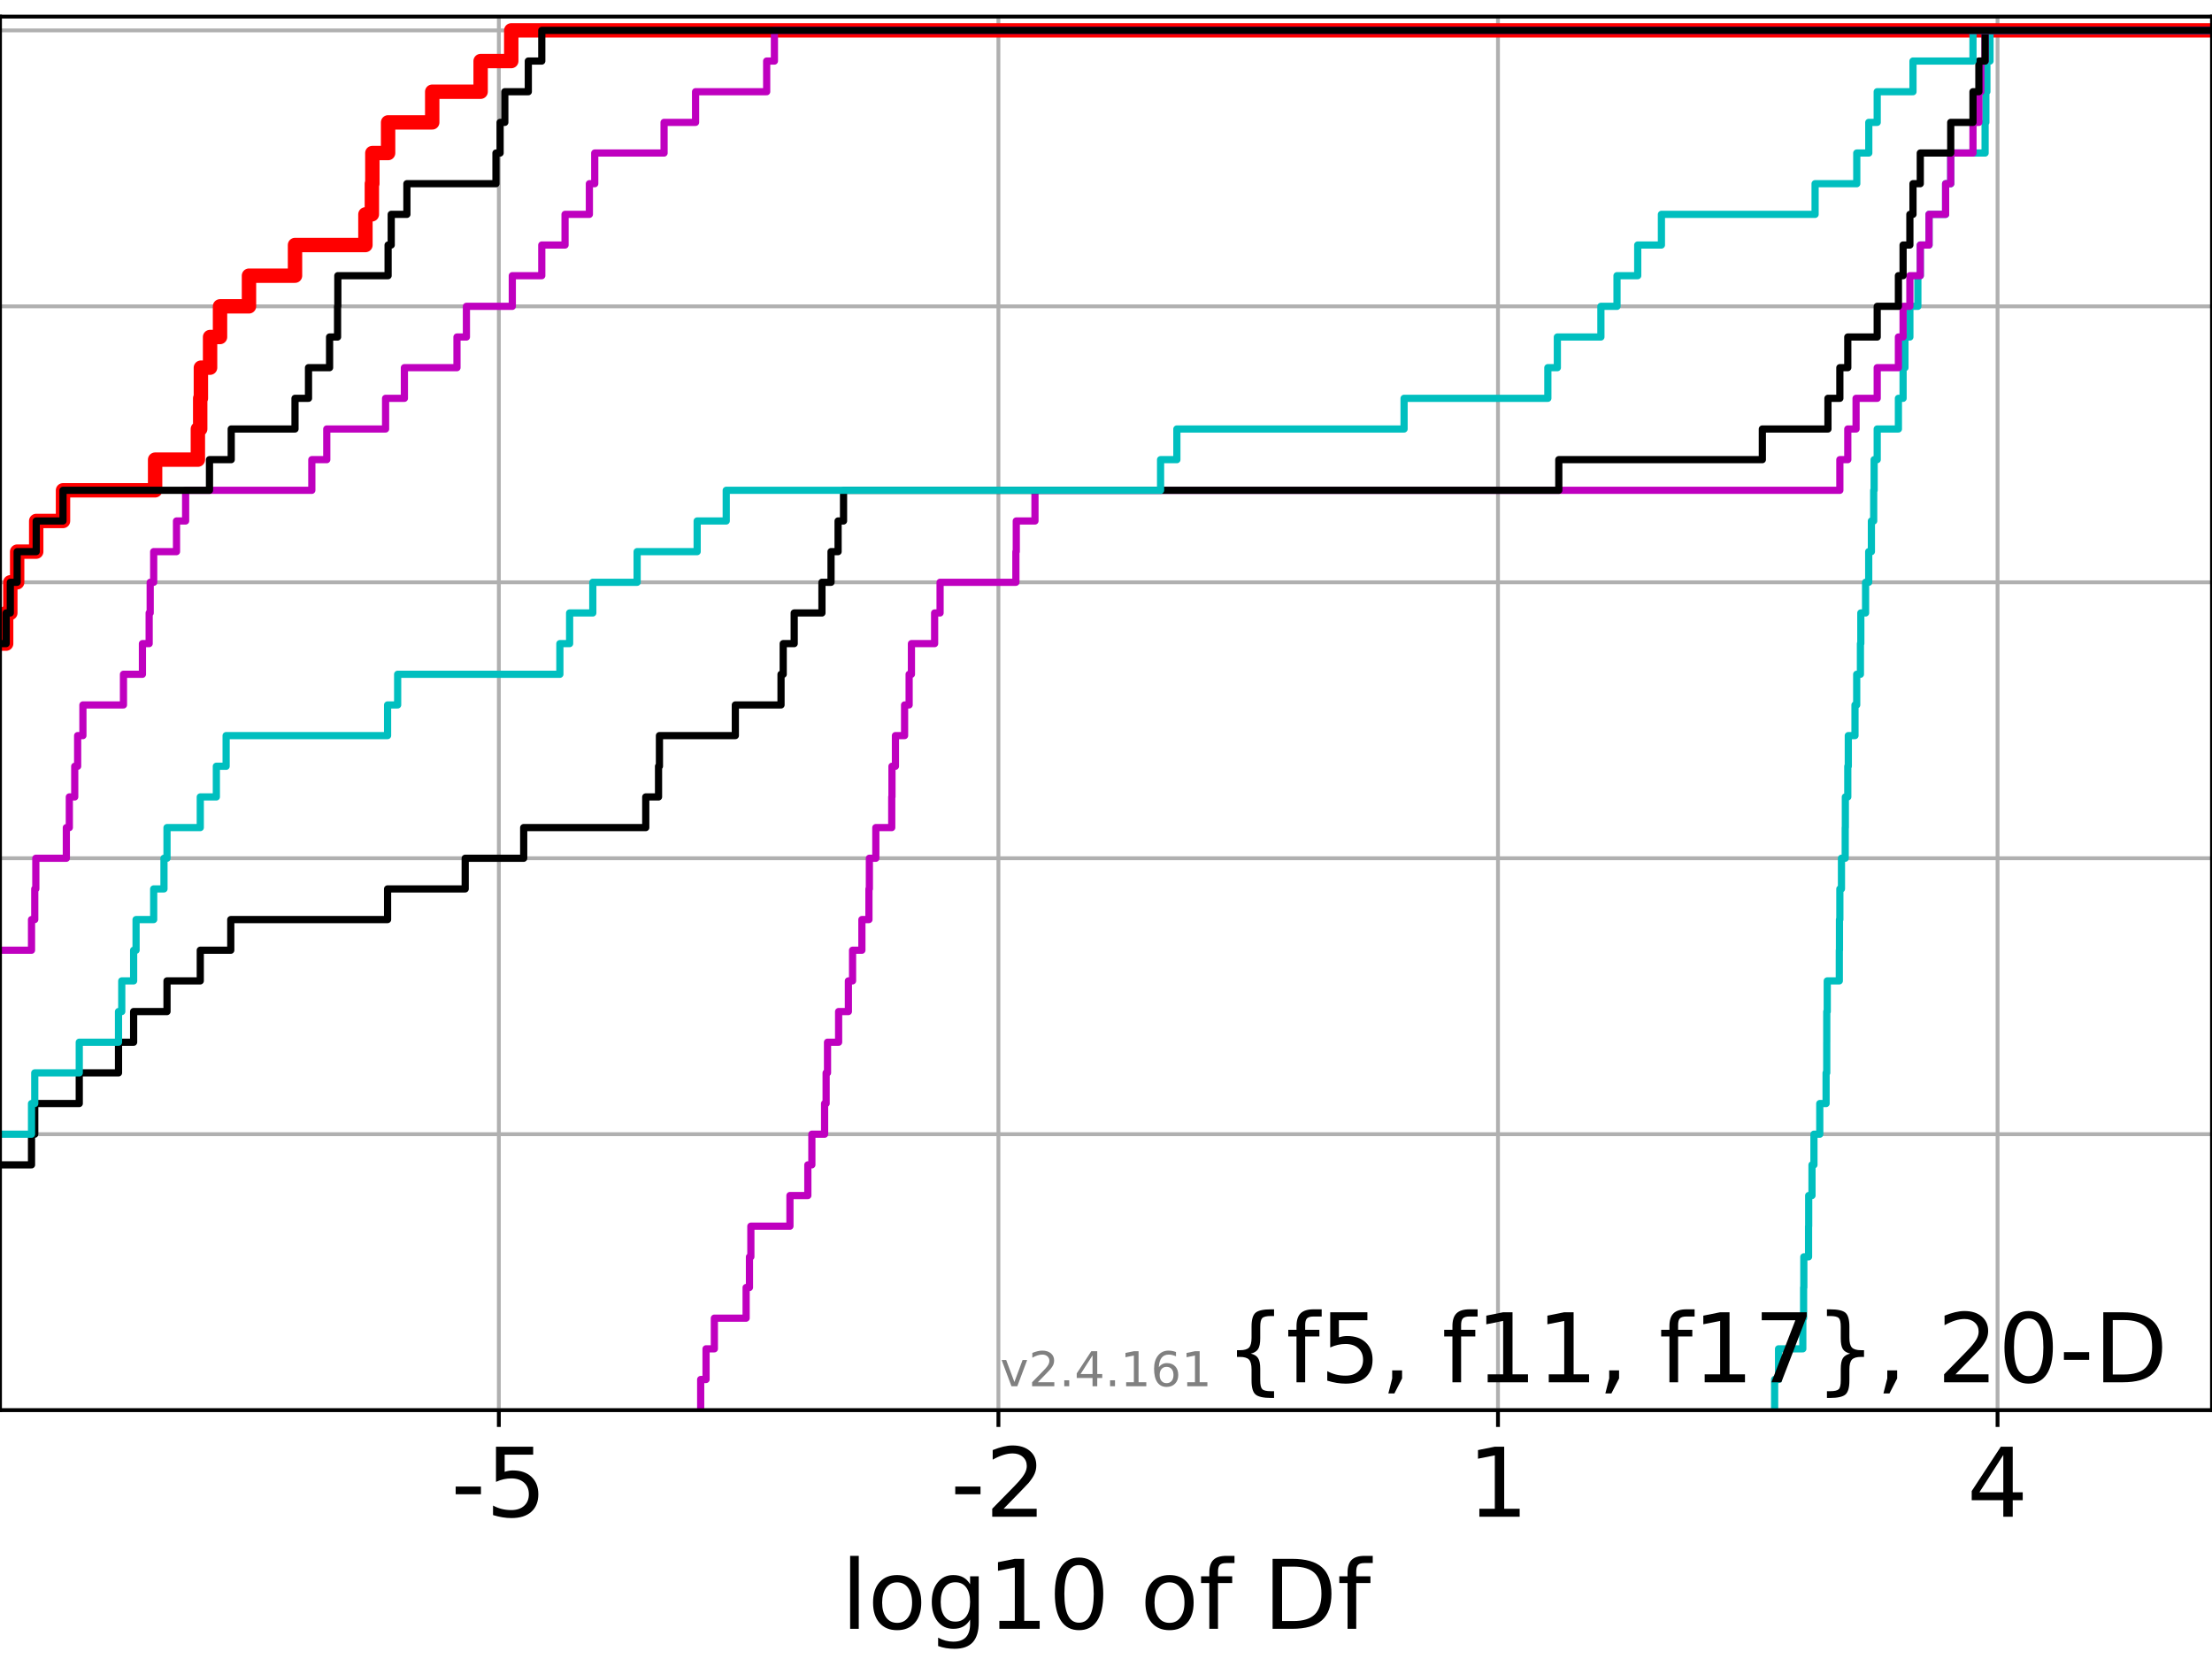 <?xml version="1.0" encoding="utf-8" standalone="no"?>
<!DOCTYPE svg PUBLIC "-//W3C//DTD SVG 1.1//EN"
  "http://www.w3.org/Graphics/SVG/1.1/DTD/svg11.dtd">
<!-- Created with matplotlib (https://matplotlib.org/) -->
<svg height="345.6pt" version="1.1" viewBox="0 0 460.8 345.6" width="460.8pt" xmlns="http://www.w3.org/2000/svg" xmlns:xlink="http://www.w3.org/1999/xlink">
 <defs>
  <style type="text/css">*{stroke-linecap:butt;stroke-linejoin:round;}</style>
 </defs>
 <g id="figure_1">
  <g id="patch_1">
   <path d="M 0 345.6 
L 460.8 345.6 
L 460.8 0 
L 0 0 
z
" style="fill:#ffffff;"/>
  </g>
  <g id="axes_1">
   <g id="patch_2">
    <path d="M 0 293.76 
L 460.8 293.76 
L 460.8 3.456 
L 0 3.456 
z
" style="fill:#ffffff;"/>
   </g>
   <g id="matplotlib.axis_1">
    <g id="xtick_1">
     <g id="line2d_1">
      <path clip-path="url(#pca7d39ed93)" d="M 103.919 293.76 
L 103.919 3.456 
" style="fill:none;stroke:#b0b0b0;stroke-linecap:square;stroke-width:0.8;"/>
     </g>
     <g id="line2d_2">
      <defs>
       <path d="M 0 0 
L 0 3.5 
" id="m527dcb8205" style="stroke:#000000;stroke-width:0.8;"/>
      </defs>
      <g>
       <use style="stroke:#000000;stroke-width:0.8;" x="103.919" xlink:href="#m527dcb8205" y="293.76"/>
      </g>
     </g>
     <g id="text_1">
      <!-- -5 -->
      <g transform="translate(93.949 315.957)scale(0.2 -0.2)">
       <defs>
        <path d="M 4.891 31.391 
L 31.203 31.391 
L 31.203 23.391 
L 4.891 23.391 
z
" id="DejaVuSans-45"/>
        <path d="M 10.797 72.906 
L 49.516 72.906 
L 49.516 64.594 
L 19.828 64.594 
L 19.828 46.734 
Q 21.969 47.469 24.109 47.828 
Q 26.266 48.188 28.422 48.188 
Q 40.625 48.188 47.75 41.5 
Q 54.891 34.812 54.891 23.391 
Q 54.891 11.625 47.562 5.094 
Q 40.234 -1.422 26.906 -1.422 
Q 22.312 -1.422 17.547 -0.641 
Q 12.797 0.141 7.719 1.703 
L 7.719 11.625 
Q 12.109 9.234 16.797 8.062 
Q 21.484 6.891 26.703 6.891 
Q 35.156 6.891 40.078 11.328 
Q 45.016 15.766 45.016 23.391 
Q 45.016 31 40.078 35.438 
Q 35.156 39.891 26.703 39.891 
Q 22.75 39.891 18.812 39.016 
Q 14.891 38.141 10.797 36.281 
z
" id="DejaVuSans-53"/>
       </defs>
       <use xlink:href="#DejaVuSans-45"/>
       <use x="36.084" xlink:href="#DejaVuSans-53"/>
      </g>
     </g>
    </g>
    <g id="xtick_2">
     <g id="line2d_3">
      <path clip-path="url(#pca7d39ed93)" d="M 207.989 293.76 
L 207.989 3.456 
" style="fill:none;stroke:#b0b0b0;stroke-linecap:square;stroke-width:0.8;"/>
     </g>
     <g id="line2d_4">
      <g>
       <use style="stroke:#000000;stroke-width:0.8;" x="207.989" xlink:href="#m527dcb8205" y="293.76"/>
      </g>
     </g>
     <g id="text_2">
      <!-- -2 -->
      <g transform="translate(198.018 315.957)scale(0.2 -0.2)">
       <defs>
        <path d="M 19.188 8.297 
L 53.609 8.297 
L 53.609 0 
L 7.328 0 
L 7.328 8.297 
Q 12.938 14.109 22.625 23.891 
Q 32.328 33.688 34.812 36.531 
Q 39.547 41.844 41.422 45.531 
Q 43.312 49.219 43.312 52.781 
Q 43.312 58.594 39.234 62.25 
Q 35.156 65.922 28.609 65.922 
Q 23.969 65.922 18.812 64.312 
Q 13.672 62.703 7.812 59.422 
L 7.812 69.391 
Q 13.766 71.781 18.938 73 
Q 24.125 74.219 28.422 74.219 
Q 39.75 74.219 46.484 68.547 
Q 53.219 62.891 53.219 53.422 
Q 53.219 48.922 51.531 44.891 
Q 49.859 40.875 45.406 35.406 
Q 44.188 33.984 37.641 27.219 
Q 31.109 20.453 19.188 8.297 
z
" id="DejaVuSans-50"/>
       </defs>
       <use xlink:href="#DejaVuSans-45"/>
       <use x="36.084" xlink:href="#DejaVuSans-50"/>
      </g>
     </g>
    </g>
    <g id="xtick_3">
     <g id="line2d_5">
      <path clip-path="url(#pca7d39ed93)" d="M 312.058 293.76 
L 312.058 3.456 
" style="fill:none;stroke:#b0b0b0;stroke-linecap:square;stroke-width:0.8;"/>
     </g>
     <g id="line2d_6">
      <g>
       <use style="stroke:#000000;stroke-width:0.8;" x="312.058" xlink:href="#m527dcb8205" y="293.76"/>
      </g>
     </g>
     <g id="text_3">
      <!-- 1 -->
      <g transform="translate(305.696 315.957)scale(0.2 -0.2)">
       <defs>
        <path d="M 12.406 8.297 
L 28.516 8.297 
L 28.516 63.922 
L 10.984 60.406 
L 10.984 69.391 
L 28.422 72.906 
L 38.281 72.906 
L 38.281 8.297 
L 54.391 8.297 
L 54.391 0 
L 12.406 0 
z
" id="DejaVuSans-49"/>
       </defs>
       <use xlink:href="#DejaVuSans-49"/>
      </g>
     </g>
    </g>
    <g id="xtick_4">
     <g id="line2d_7">
      <path clip-path="url(#pca7d39ed93)" d="M 416.127 293.76 
L 416.127 3.456 
" style="fill:none;stroke:#b0b0b0;stroke-linecap:square;stroke-width:0.8;"/>
     </g>
     <g id="line2d_8">
      <g>
       <use style="stroke:#000000;stroke-width:0.8;" x="416.127" xlink:href="#m527dcb8205" y="293.76"/>
      </g>
     </g>
     <g id="text_4">
      <!-- 4 -->
      <g transform="translate(409.765 315.957)scale(0.2 -0.2)">
       <defs>
        <path d="M 37.797 64.312 
L 12.891 25.391 
L 37.797 25.391 
z
M 35.203 72.906 
L 47.609 72.906 
L 47.609 25.391 
L 58.016 25.391 
L 58.016 17.188 
L 47.609 17.188 
L 47.609 0 
L 37.797 0 
L 37.797 17.188 
L 4.891 17.188 
L 4.891 26.703 
z
" id="DejaVuSans-52"/>
       </defs>
       <use xlink:href="#DejaVuSans-52"/>
      </g>
     </g>
    </g>
    <g id="text_5">
     <!-- log10 of Df -->
     <g transform="translate(175.214 339.313)scale(0.2 -0.2)">
      <defs>
       <path d="M 9.422 75.984 
L 18.406 75.984 
L 18.406 0 
L 9.422 0 
z
" id="DejaVuSans-108"/>
       <path d="M 30.609 48.391 
Q 23.391 48.391 19.188 42.75 
Q 14.984 37.109 14.984 27.297 
Q 14.984 17.484 19.156 11.844 
Q 23.344 6.203 30.609 6.203 
Q 37.797 6.203 41.984 11.859 
Q 46.188 17.531 46.188 27.297 
Q 46.188 37.016 41.984 42.703 
Q 37.797 48.391 30.609 48.391 
z
M 30.609 56 
Q 42.328 56 49.016 48.375 
Q 55.719 40.766 55.719 27.297 
Q 55.719 13.875 49.016 6.219 
Q 42.328 -1.422 30.609 -1.422 
Q 18.844 -1.422 12.172 6.219 
Q 5.516 13.875 5.516 27.297 
Q 5.516 40.766 12.172 48.375 
Q 18.844 56 30.609 56 
z
" id="DejaVuSans-111"/>
       <path d="M 45.406 27.984 
Q 45.406 37.75 41.375 43.109 
Q 37.359 48.484 30.078 48.484 
Q 22.859 48.484 18.828 43.109 
Q 14.797 37.75 14.797 27.984 
Q 14.797 18.266 18.828 12.891 
Q 22.859 7.516 30.078 7.516 
Q 37.359 7.516 41.375 12.891 
Q 45.406 18.266 45.406 27.984 
z
M 54.391 6.781 
Q 54.391 -7.172 48.188 -13.984 
Q 42 -20.797 29.203 -20.797 
Q 24.469 -20.797 20.266 -20.094 
Q 16.062 -19.391 12.109 -17.922 
L 12.109 -9.188 
Q 16.062 -11.328 19.922 -12.344 
Q 23.781 -13.375 27.781 -13.375 
Q 36.625 -13.375 41.016 -8.766 
Q 45.406 -4.156 45.406 5.172 
L 45.406 9.625 
Q 42.625 4.781 38.281 2.391 
Q 33.938 0 27.875 0 
Q 17.828 0 11.672 7.656 
Q 5.516 15.328 5.516 27.984 
Q 5.516 40.672 11.672 48.328 
Q 17.828 56 27.875 56 
Q 33.938 56 38.281 53.609 
Q 42.625 51.219 45.406 46.391 
L 45.406 54.688 
L 54.391 54.688 
z
" id="DejaVuSans-103"/>
       <path d="M 31.781 66.406 
Q 24.172 66.406 20.328 58.906 
Q 16.5 51.422 16.5 36.375 
Q 16.5 21.391 20.328 13.891 
Q 24.172 6.391 31.781 6.391 
Q 39.453 6.391 43.281 13.891 
Q 47.125 21.391 47.125 36.375 
Q 47.125 51.422 43.281 58.906 
Q 39.453 66.406 31.781 66.406 
z
M 31.781 74.219 
Q 44.047 74.219 50.516 64.516 
Q 56.984 54.828 56.984 36.375 
Q 56.984 17.969 50.516 8.266 
Q 44.047 -1.422 31.781 -1.422 
Q 19.531 -1.422 13.062 8.266 
Q 6.594 17.969 6.594 36.375 
Q 6.594 54.828 13.062 64.516 
Q 19.531 74.219 31.781 74.219 
z
" id="DejaVuSans-48"/>
       <path id="DejaVuSans-32"/>
       <path d="M 37.109 75.984 
L 37.109 68.5 
L 28.516 68.5 
Q 23.688 68.5 21.797 66.547 
Q 19.922 64.594 19.922 59.516 
L 19.922 54.688 
L 34.719 54.688 
L 34.719 47.703 
L 19.922 47.703 
L 19.922 0 
L 10.891 0 
L 10.891 47.703 
L 2.297 47.703 
L 2.297 54.688 
L 10.891 54.688 
L 10.891 58.5 
Q 10.891 67.625 15.141 71.797 
Q 19.391 75.984 28.609 75.984 
z
" id="DejaVuSans-102"/>
       <path d="M 19.672 64.797 
L 19.672 8.109 
L 31.594 8.109 
Q 46.688 8.109 53.688 14.938 
Q 60.688 21.781 60.688 36.531 
Q 60.688 51.172 53.688 57.984 
Q 46.688 64.797 31.594 64.797 
z
M 9.812 72.906 
L 30.078 72.906 
Q 51.266 72.906 61.172 64.094 
Q 71.094 55.281 71.094 36.531 
Q 71.094 17.672 61.125 8.828 
Q 51.172 0 30.078 0 
L 9.812 0 
z
" id="DejaVuSans-68"/>
      </defs>
      <use xlink:href="#DejaVuSans-108"/>
      <use x="27.783" xlink:href="#DejaVuSans-111"/>
      <use x="88.965" xlink:href="#DejaVuSans-103"/>
      <use x="152.441" xlink:href="#DejaVuSans-49"/>
      <use x="216.064" xlink:href="#DejaVuSans-48"/>
      <use x="279.688" xlink:href="#DejaVuSans-32"/>
      <use x="311.475" xlink:href="#DejaVuSans-111"/>
      <use x="372.656" xlink:href="#DejaVuSans-102"/>
      <use x="407.861" xlink:href="#DejaVuSans-32"/>
      <use x="439.648" xlink:href="#DejaVuSans-68"/>
      <use x="516.65" xlink:href="#DejaVuSans-102"/>
     </g>
    </g>
   </g>
   <g id="matplotlib.axis_2">
    <g id="ytick_1">
     <g id="line2d_9">
      <path clip-path="url(#pca7d39ed93)" d="M 0 293.76 
L 460.8 293.76 
" style="fill:none;stroke:#b0b0b0;stroke-linecap:square;stroke-width:0.8;"/>
     </g>
     <g id="line2d_10">
      <defs>
       <path d="M 0 0 
L -3.5 0 
" id="m023817a061" style="stroke:#000000;stroke-width:0.8;"/>
      </defs>
      <g>
       <use style="stroke:#000000;stroke-width:0.8;" x="0" xlink:href="#m023817a061" y="293.76"/>
      </g>
     </g>
    </g>
    <g id="ytick_2">
     <g id="line2d_11">
      <path clip-path="url(#pca7d39ed93)" d="M 0 236.274 
L 460.8 236.274 
" style="fill:none;stroke:#b0b0b0;stroke-linecap:square;stroke-width:0.8;"/>
     </g>
     <g id="line2d_12">
      <g>
       <use style="stroke:#000000;stroke-width:0.8;" x="0" xlink:href="#m023817a061" y="236.274"/>
      </g>
     </g>
    </g>
    <g id="ytick_3">
     <g id="line2d_13">
      <path clip-path="url(#pca7d39ed93)" d="M 0 178.788 
L 460.8 178.788 
" style="fill:none;stroke:#b0b0b0;stroke-linecap:square;stroke-width:0.8;"/>
     </g>
     <g id="line2d_14">
      <g>
       <use style="stroke:#000000;stroke-width:0.8;" x="0" xlink:href="#m023817a061" y="178.788"/>
      </g>
     </g>
    </g>
    <g id="ytick_4">
     <g id="line2d_15">
      <path clip-path="url(#pca7d39ed93)" d="M 0 121.302 
L 460.8 121.302 
" style="fill:none;stroke:#b0b0b0;stroke-linecap:square;stroke-width:0.8;"/>
     </g>
     <g id="line2d_16">
      <g>
       <use style="stroke:#000000;stroke-width:0.8;" x="0" xlink:href="#m023817a061" y="121.302"/>
      </g>
     </g>
    </g>
    <g id="ytick_5">
     <g id="line2d_17">
      <path clip-path="url(#pca7d39ed93)" d="M 0 63.816 
L 460.8 63.816 
" style="fill:none;stroke:#b0b0b0;stroke-linecap:square;stroke-width:0.8;"/>
     </g>
     <g id="line2d_18">
      <g>
       <use style="stroke:#000000;stroke-width:0.8;" x="0" xlink:href="#m023817a061" y="63.816"/>
      </g>
     </g>
    </g>
    <g id="ytick_6">
     <g id="line2d_19">
      <path clip-path="url(#pca7d39ed93)" d="M 0 6.33 
L 460.8 6.33 
" style="fill:none;stroke:#b0b0b0;stroke-linecap:square;stroke-width:0.8;"/>
     </g>
     <g id="line2d_20">
      <g>
       <use style="stroke:#000000;stroke-width:0.8;" x="0" xlink:href="#m023817a061" y="6.33"/>
      </g>
     </g>
    </g>
   </g>
   <g id="line2d_21">
    <path clip-path="url(#pca7d39ed93)" d="M -1 134.077 
L 1.28 134.077 
L 1.28 127.69 
L 2.149 127.69 
L 2.149 121.302 
L 3.575 121.302 
L 3.575 114.915 
L 7.543 114.915 
L 7.543 108.528 
L 13.126 108.528 
L 13.126 102.14 
L 32.312 102.14 
L 32.312 95.753 
L 41.22 95.753 
L 41.22 89.366 
L 41.706 89.366 
L 41.706 82.978 
L 41.849 82.978 
L 41.849 76.591 
L 43.763 76.591 
L 43.763 70.204 
L 45.834 70.204 
L 45.834 63.816 
L 51.866 63.816 
L 51.866 57.429 
L 61.456 57.429 
L 61.456 51.042 
L 76.125 51.042 
L 76.125 44.654 
L 77.467 44.654 
L 77.467 38.267 
L 77.568 38.267 
L 77.568 31.88 
L 80.848 31.88 
L 80.848 25.492 
L 90.04 25.492 
L 90.04 19.105 
L 100.123 19.105 
L 100.123 12.718 
L 106.503 12.718 
L 106.503 6.33 
L 106.503 6.33 
L 106.503 6.33 
L 460.8 6.33 
" style="fill:none;stroke:#ff0000;stroke-linecap:square;stroke-width:3;"/>
   </g>
   <g id="line2d_22">
    <path clip-path="url(#pca7d39ed93)" d="M 369.688 293.76 
L 369.688 287.373 
L 370.504 287.373 
L 370.504 280.985 
L 375.557 280.985 
L 375.557 274.598 
L 375.722 274.598 
L 375.722 268.211 
L 375.77 268.211 
L 375.77 261.823 
L 376.758 261.823 
L 376.758 255.436 
L 376.784 255.436 
L 376.784 249.049 
L 377.472 249.049 
L 377.472 242.661 
L 377.878 242.661 
L 377.878 236.274 
L 379.092 236.274 
L 379.092 229.887 
L 380.407 229.887 
L 380.407 223.499 
L 380.542 223.499 
L 380.542 217.112 
L 380.548 217.112 
L 380.548 210.725 
L 380.649 210.725 
L 380.649 204.337 
L 383.162 204.337 
L 383.162 197.95 
L 383.195 197.95 
L 383.195 191.563 
L 383.275 191.563 
L 383.275 185.175 
L 383.611 185.175 
L 383.611 178.788 
L 384.391 178.788 
L 384.391 172.401 
L 384.419 172.401 
L 384.419 166.013 
L 384.928 166.013 
L 384.928 159.626 
L 385.037 159.626 
L 385.037 153.239 
L 386.428 153.239 
L 386.428 146.851 
L 386.786 146.851 
L 386.786 140.464 
L 387.56 140.464 
L 387.56 134.077 
L 387.642 134.077 
L 387.642 127.69 
L 388.635 127.69 
L 388.635 121.302 
L 389.287 121.302 
L 389.287 114.915 
L 389.847 114.915 
L 389.847 108.528 
L 390.326 108.528 
L 390.326 102.14 
L 390.416 102.14 
L 390.416 95.753 
L 391.056 95.753 
L 391.056 89.366 
L 395.474 89.366 
L 395.474 82.978 
L 396.447 82.978 
L 396.447 76.591 
L 396.834 76.591 
L 396.834 70.204 
L 397.862 70.204 
L 397.862 63.816 
L 399.525 63.816 
L 399.525 57.429 
L 400.03 57.429 
L 400.03 51.042 
L 401.853 51.042 
L 401.853 44.654 
L 405.306 44.654 
L 405.306 38.267 
L 406.373 38.267 
L 406.373 31.88 
L 413.533 31.88 
L 413.533 25.492 
L 413.69 25.492 
L 413.69 19.105 
L 413.9 19.105 
L 413.9 12.718 
L 414.554 12.718 
L 414.554 6.33 
L 414.554 6.33 
L 414.554 6.33 
L 460.8 6.33 
" style="fill:none;stroke:#00bfbf;stroke-linecap:square;stroke-width:1.5;"/>
   </g>
   <g id="line2d_23">
    <path clip-path="url(#pca7d39ed93)" d="M 145.965 293.76 
L 145.965 287.373 
L 147.083 287.373 
L 147.083 280.985 
L 148.814 280.985 
L 148.814 274.598 
L 155.431 274.598 
L 155.431 268.211 
L 156.126 268.211 
L 156.126 261.823 
L 156.417 261.823 
L 156.417 255.436 
L 164.558 255.436 
L 164.558 249.049 
L 168.287 249.049 
L 168.287 242.661 
L 169.125 242.661 
L 169.125 236.274 
L 171.78 236.274 
L 171.78 229.887 
L 172.096 229.887 
L 172.096 223.499 
L 172.387 223.499 
L 172.387 217.112 
L 174.699 217.112 
L 174.699 210.725 
L 176.735 210.725 
L 176.735 204.337 
L 177.604 204.337 
L 177.604 197.95 
L 179.547 197.95 
L 179.547 191.563 
L 181.017 191.563 
L 181.017 185.175 
L 181.105 185.175 
L 181.105 178.788 
L 182.451 178.788 
L 182.451 172.401 
L 185.766 172.401 
L 185.766 166.013 
L 185.813 166.013 
L 185.813 159.626 
L 186.536 159.626 
L 186.536 153.239 
L 188.441 153.239 
L 188.441 146.851 
L 189.389 146.851 
L 189.389 140.464 
L 189.868 140.464 
L 189.868 134.077 
L 194.698 134.077 
L 194.698 127.69 
L 195.836 127.69 
L 195.836 121.302 
L 211.627 121.302 
L 211.627 114.915 
L 211.707 114.915 
L 211.707 108.528 
L 215.604 108.528 
L 215.604 102.14 
L 383.275 102.14 
L 383.275 95.753 
L 384.928 95.753 
L 384.928 89.366 
L 386.652 89.366 
L 386.652 82.978 
L 391.056 82.978 
L 391.056 76.591 
L 395.474 76.591 
L 395.474 70.204 
L 396.447 70.204 
L 396.447 63.816 
L 397.862 63.816 
L 397.862 57.429 
L 400.03 57.429 
L 400.03 51.042 
L 401.853 51.042 
L 401.853 44.654 
L 405.306 44.654 
L 405.306 38.267 
L 406.373 38.267 
L 406.373 31.88 
L 411.008 31.88 
L 411.008 25.492 
L 412.235 25.492 
L 412.235 19.105 
L 412.652 19.105 
L 412.652 12.718 
L 413.533 12.718 
L 413.533 6.33 
L 413.533 6.33 
L 413.533 6.33 
L 460.8 6.33 
" style="fill:none;stroke:#bf00bf;stroke-linecap:square;stroke-width:1.5;"/>
   </g>
   <g id="line2d_24">
    <path clip-path="url(#pca7d39ed93)" d="M -1 242.661 
L 6.565 242.661 
L 6.565 236.274 
L 7.24 236.274 
L 7.24 229.887 
L 16.512 229.887 
L 16.512 223.499 
L 24.689 223.499 
L 24.689 217.112 
L 27.838 217.112 
L 27.838 210.725 
L 34.792 210.725 
L 34.792 204.337 
L 41.721 204.337 
L 41.721 197.95 
L 48.073 197.95 
L 48.073 191.563 
L 80.74 191.563 
L 80.74 185.175 
L 96.91 185.175 
L 96.91 178.788 
L 109.095 178.788 
L 109.095 172.401 
L 134.522 172.401 
L 134.522 166.013 
L 137.186 166.013 
L 137.186 159.626 
L 137.374 159.626 
L 137.374 153.239 
L 153.185 153.239 
L 153.185 146.851 
L 162.702 146.851 
L 162.702 140.464 
L 163.157 140.464 
L 163.157 134.077 
L 165.446 134.077 
L 165.446 127.69 
L 171.226 127.69 
L 171.226 121.302 
L 173.119 121.302 
L 173.119 114.915 
L 174.59 114.915 
L 174.59 108.528 
L 175.725 108.528 
L 175.725 102.14 
L 324.727 102.14 
L 324.727 95.753 
L 367.129 95.753 
L 367.129 89.366 
L 380.795 89.366 
L 380.795 82.978 
L 383.275 82.978 
L 383.275 76.591 
L 384.928 76.591 
L 384.928 70.204 
L 391.056 70.204 
L 391.056 63.816 
L 395.474 63.816 
L 395.474 57.429 
L 396.447 57.429 
L 396.447 51.042 
L 397.862 51.042 
L 397.862 44.654 
L 398.509 44.654 
L 398.509 38.267 
L 400.03 38.267 
L 400.03 31.88 
L 406.373 31.88 
L 406.373 25.492 
L 411.008 25.492 
L 411.008 19.105 
L 412.235 19.105 
L 412.235 12.718 
L 413.533 12.718 
L 413.533 6.33 
L 413.533 6.33 
L 413.533 6.33 
L 460.8 6.33 
" style="fill:none;stroke:#000000;stroke-linecap:square;stroke-width:1.5;"/>
   </g>
   <g id="line2d_25">
    <path clip-path="url(#pca7d39ed93)" d="M -1 236.274 
L 6.565 236.274 
L 6.565 229.887 
L 7.24 229.887 
L 7.24 223.499 
L 16.512 223.499 
L 16.512 217.112 
L 24.689 217.112 
L 24.689 210.725 
L 25.364 210.725 
L 25.364 204.337 
L 27.838 204.337 
L 27.838 197.95 
L 28.346 197.95 
L 28.346 191.563 
L 32.015 191.563 
L 32.015 185.175 
L 34.159 185.175 
L 34.159 178.788 
L 34.792 178.788 
L 34.792 172.401 
L 41.721 172.401 
L 41.721 166.013 
L 45.071 166.013 
L 45.071 159.626 
L 47.106 159.626 
L 47.106 153.239 
L 80.74 153.239 
L 80.74 146.851 
L 82.838 146.851 
L 82.838 140.464 
L 116.632 140.464 
L 116.632 134.077 
L 118.661 134.077 
L 118.661 127.69 
L 123.49 127.69 
L 123.49 121.302 
L 132.725 121.302 
L 132.725 114.915 
L 145.232 114.915 
L 145.232 108.528 
L 151.287 108.528 
L 151.287 102.14 
L 241.769 102.14 
L 241.769 95.753 
L 245.163 95.753 
L 245.163 89.366 
L 292.495 89.366 
L 292.495 82.978 
L 322.443 82.978 
L 322.443 76.591 
L 324.423 76.591 
L 324.423 70.204 
L 333.495 70.204 
L 333.495 63.816 
L 336.851 63.816 
L 336.851 57.429 
L 341.168 57.429 
L 341.168 51.042 
L 346.103 51.042 
L 346.103 44.654 
L 378.117 44.654 
L 378.117 38.267 
L 386.8 38.267 
L 386.8 31.88 
L 389.302 31.88 
L 389.302 25.492 
L 391.056 25.492 
L 391.056 19.105 
L 398.509 19.105 
L 398.509 12.718 
L 411.008 12.718 
L 411.008 6.33 
L 411.008 6.33 
L 411.008 6.33 
L 460.8 6.33 
" style="fill:none;stroke:#00bfbf;stroke-linecap:square;stroke-width:1.5;"/>
   </g>
   <g id="line2d_26">
    <path clip-path="url(#pca7d39ed93)" d="M -1 197.95 
L 6.565 197.95 
L 6.565 191.563 
L 7.24 191.563 
L 7.24 185.175 
L 7.463 185.175 
L 7.463 178.788 
L 13.821 178.788 
L 13.821 172.401 
L 14.443 172.401 
L 14.443 166.013 
L 15.569 166.013 
L 15.569 159.626 
L 16.174 159.626 
L 16.174 153.239 
L 17.271 153.239 
L 17.271 146.851 
L 25.719 146.851 
L 25.719 140.464 
L 29.671 140.464 
L 29.671 134.077 
L 31.073 134.077 
L 31.073 127.69 
L 31.289 127.69 
L 31.289 121.302 
L 32.015 121.302 
L 32.015 114.915 
L 36.77 114.915 
L 36.77 108.528 
L 38.668 108.528 
L 38.668 102.14 
L 64.959 102.14 
L 64.959 95.753 
L 68.073 95.753 
L 68.073 89.366 
L 80.324 89.366 
L 80.324 82.978 
L 84.243 82.978 
L 84.243 76.591 
L 95.196 76.591 
L 95.196 70.204 
L 97.163 70.204 
L 97.163 63.816 
L 106.722 63.816 
L 106.722 57.429 
L 112.862 57.429 
L 112.862 51.042 
L 117.71 51.042 
L 117.71 44.654 
L 122.778 44.654 
L 122.778 38.267 
L 123.895 38.267 
L 123.895 31.88 
L 138.338 31.88 
L 138.338 25.492 
L 144.899 25.492 
L 144.899 19.105 
L 159.712 19.105 
L 159.712 12.718 
L 161.325 12.718 
L 161.325 6.33 
L 161.325 6.33 
L 161.325 6.33 
L 460.8 6.33 
" style="fill:none;stroke:#bf00bf;stroke-linecap:square;stroke-width:1.5;"/>
   </g>
   <g id="line2d_27">
    <path clip-path="url(#pca7d39ed93)" d="M -1 134.077 
L 1.28 134.077 
L 1.28 127.69 
L 2.149 127.69 
L 2.149 121.302 
L 3.575 121.302 
L 3.575 114.915 
L 7.543 114.915 
L 7.543 108.528 
L 13.126 108.528 
L 13.126 102.14 
L 43.639 102.14 
L 43.639 95.753 
L 48.167 95.753 
L 48.167 89.366 
L 61.456 89.366 
L 61.456 82.978 
L 64.267 82.978 
L 64.267 76.591 
L 68.658 76.591 
L 68.658 70.204 
L 70.32 70.204 
L 70.32 63.816 
L 70.377 63.816 
L 70.377 57.429 
L 80.848 57.429 
L 80.848 51.042 
L 81.5 51.042 
L 81.5 44.654 
L 84.764 44.654 
L 84.764 38.267 
L 103.319 38.267 
L 103.319 31.88 
L 104.182 31.88 
L 104.182 25.492 
L 105.162 25.492 
L 105.162 19.105 
L 110.058 19.105 
L 110.058 12.718 
L 112.863 12.718 
L 112.863 6.33 
L 112.863 6.33 
L 112.863 6.33 
L 460.8 6.33 
" style="fill:none;stroke:#000000;stroke-linecap:square;stroke-width:1.5;"/>
   </g>
   <g id="patch_3">
    <path d="M 0 293.76 
L 0 3.456 
" style="fill:none;stroke:#000000;stroke-linecap:square;stroke-linejoin:miter;stroke-width:0.8;"/>
   </g>
   <g id="patch_4">
    <path d="M 460.8 293.76 
L 460.8 3.456 
" style="fill:none;stroke:#000000;stroke-linecap:square;stroke-linejoin:miter;stroke-width:0.8;"/>
   </g>
   <g id="patch_5">
    <path d="M 0 293.76 
L 460.8 293.76 
" style="fill:none;stroke:#000000;stroke-linecap:square;stroke-linejoin:miter;stroke-width:0.8;"/>
   </g>
   <g id="patch_6">
    <path d="M 0 3.456 
L 460.8 3.456 
" style="fill:none;stroke:#000000;stroke-linecap:square;stroke-linejoin:miter;stroke-width:0.8;"/>
   </g>
   <g id="text_6">
    <!-- {f5, f11, f17}, 20-D -->
    <g transform="translate(255.184 287.954)scale(0.2 -0.2)">
     <defs>
      <path d="M 51.125 -9.281 
L 51.125 -16.312 
L 48.094 -16.312 
Q 35.938 -16.312 31.812 -12.688 
Q 27.688 -9.078 27.688 1.703 
L 27.688 13.375 
Q 27.688 20.75 25.047 23.578 
Q 22.406 26.422 15.484 26.422 
L 12.5 26.422 
L 12.5 33.406 
L 15.484 33.406 
Q 22.469 33.406 25.078 36.203 
Q 27.688 39.016 27.688 46.297 
L 27.688 58.016 
Q 27.688 68.797 31.812 72.391 
Q 35.938 75.984 48.094 75.984 
L 51.125 75.984 
L 51.125 69 
L 47.797 69 
Q 40.922 69 38.812 66.844 
Q 36.719 64.703 36.719 57.812 
L 36.719 45.703 
Q 36.719 38.031 34.5 34.562 
Q 32.281 31.109 26.906 29.891 
Q 32.328 28.562 34.516 25.094 
Q 36.719 21.625 36.719 14.016 
L 36.719 1.906 
Q 36.719 -4.984 38.812 -7.125 
Q 40.922 -9.281 47.797 -9.281 
z
" id="DejaVuSans-123"/>
      <path d="M 11.719 12.406 
L 22.016 12.406 
L 22.016 4 
L 14.016 -11.625 
L 7.719 -11.625 
L 11.719 4 
z
" id="DejaVuSans-44"/>
      <path d="M 8.203 72.906 
L 55.078 72.906 
L 55.078 68.703 
L 28.609 0 
L 18.312 0 
L 43.219 64.594 
L 8.203 64.594 
z
" id="DejaVuSans-55"/>
      <path d="M 12.5 -9.281 
L 15.922 -9.281 
Q 22.75 -9.281 24.828 -7.172 
Q 26.906 -5.078 26.906 1.906 
L 26.906 14.016 
Q 26.906 21.625 29.094 25.094 
Q 31.297 28.562 36.719 29.891 
Q 31.297 31.109 29.094 34.562 
Q 26.906 38.031 26.906 45.703 
L 26.906 57.812 
Q 26.906 64.75 24.828 66.875 
Q 22.75 69 15.922 69 
L 12.5 69 
L 12.5 75.984 
L 15.578 75.984 
Q 27.734 75.984 31.812 72.391 
Q 35.891 68.797 35.891 58.016 
L 35.891 46.297 
Q 35.891 39.016 38.516 36.203 
Q 41.156 33.406 48.094 33.406 
L 51.125 33.406 
L 51.125 26.422 
L 48.094 26.422 
Q 41.156 26.422 38.516 23.578 
Q 35.891 20.75 35.891 13.375 
L 35.891 1.703 
Q 35.891 -9.078 31.812 -12.688 
Q 27.734 -16.312 15.578 -16.312 
L 12.5 -16.312 
z
" id="DejaVuSans-125"/>
     </defs>
     <use xlink:href="#DejaVuSans-123"/>
     <use x="63.623" xlink:href="#DejaVuSans-102"/>
     <use x="98.828" xlink:href="#DejaVuSans-53"/>
     <use x="162.451" xlink:href="#DejaVuSans-44"/>
     <use x="194.238" xlink:href="#DejaVuSans-32"/>
     <use x="226.025" xlink:href="#DejaVuSans-102"/>
     <use x="261.23" xlink:href="#DejaVuSans-49"/>
     <use x="324.854" xlink:href="#DejaVuSans-49"/>
     <use x="388.477" xlink:href="#DejaVuSans-44"/>
     <use x="420.264" xlink:href="#DejaVuSans-32"/>
     <use x="452.051" xlink:href="#DejaVuSans-102"/>
     <use x="487.256" xlink:href="#DejaVuSans-49"/>
     <use x="550.879" xlink:href="#DejaVuSans-55"/>
     <use x="614.502" xlink:href="#DejaVuSans-125"/>
     <use x="678.125" xlink:href="#DejaVuSans-44"/>
     <use x="709.912" xlink:href="#DejaVuSans-32"/>
     <use x="741.699" xlink:href="#DejaVuSans-50"/>
     <use x="805.322" xlink:href="#DejaVuSans-48"/>
     <use x="868.945" xlink:href="#DejaVuSans-45"/>
     <use x="905.029" xlink:href="#DejaVuSans-68"/>
    </g>
   </g>
   <g id="text_7">
    <!-- v2.4.161 -->
    <g style="fill:#808080;" transform="translate(208.356 288.777)scale(0.1 -0.1)">
     <defs>
      <path d="M 2.984 54.688 
L 12.5 54.688 
L 29.594 8.797 
L 46.688 54.688 
L 56.203 54.688 
L 35.688 0 
L 23.484 0 
z
" id="DejaVuSans-118"/>
      <path d="M 10.688 12.406 
L 21 12.406 
L 21 0 
L 10.688 0 
z
" id="DejaVuSans-46"/>
      <path d="M 33.016 40.375 
Q 26.375 40.375 22.484 35.828 
Q 18.609 31.297 18.609 23.391 
Q 18.609 15.531 22.484 10.953 
Q 26.375 6.391 33.016 6.391 
Q 39.656 6.391 43.531 10.953 
Q 47.406 15.531 47.406 23.391 
Q 47.406 31.297 43.531 35.828 
Q 39.656 40.375 33.016 40.375 
z
M 52.594 71.297 
L 52.594 62.312 
Q 48.875 64.062 45.094 64.984 
Q 41.312 65.922 37.594 65.922 
Q 27.828 65.922 22.672 59.328 
Q 17.531 52.734 16.797 39.406 
Q 19.672 43.656 24.016 45.922 
Q 28.375 48.188 33.594 48.188 
Q 44.578 48.188 50.953 41.516 
Q 57.328 34.859 57.328 23.391 
Q 57.328 12.156 50.688 5.359 
Q 44.047 -1.422 33.016 -1.422 
Q 20.359 -1.422 13.672 8.266 
Q 6.984 17.969 6.984 36.375 
Q 6.984 53.656 15.188 63.938 
Q 23.391 74.219 37.203 74.219 
Q 40.922 74.219 44.703 73.484 
Q 48.484 72.75 52.594 71.297 
z
" id="DejaVuSans-54"/>
     </defs>
     <use xlink:href="#DejaVuSans-118"/>
     <use x="59.18" xlink:href="#DejaVuSans-50"/>
     <use x="122.803" xlink:href="#DejaVuSans-46"/>
     <use x="154.59" xlink:href="#DejaVuSans-52"/>
     <use x="218.213" xlink:href="#DejaVuSans-46"/>
     <use x="250" xlink:href="#DejaVuSans-49"/>
     <use x="313.623" xlink:href="#DejaVuSans-54"/>
     <use x="377.246" xlink:href="#DejaVuSans-49"/>
    </g>
   </g>
  </g>
 </g>
 <defs>
  <clipPath id="pca7d39ed93">
   <rect height="290.304" width="460.8" x="0" y="3.456"/>
  </clipPath>
 </defs>
</svg>
